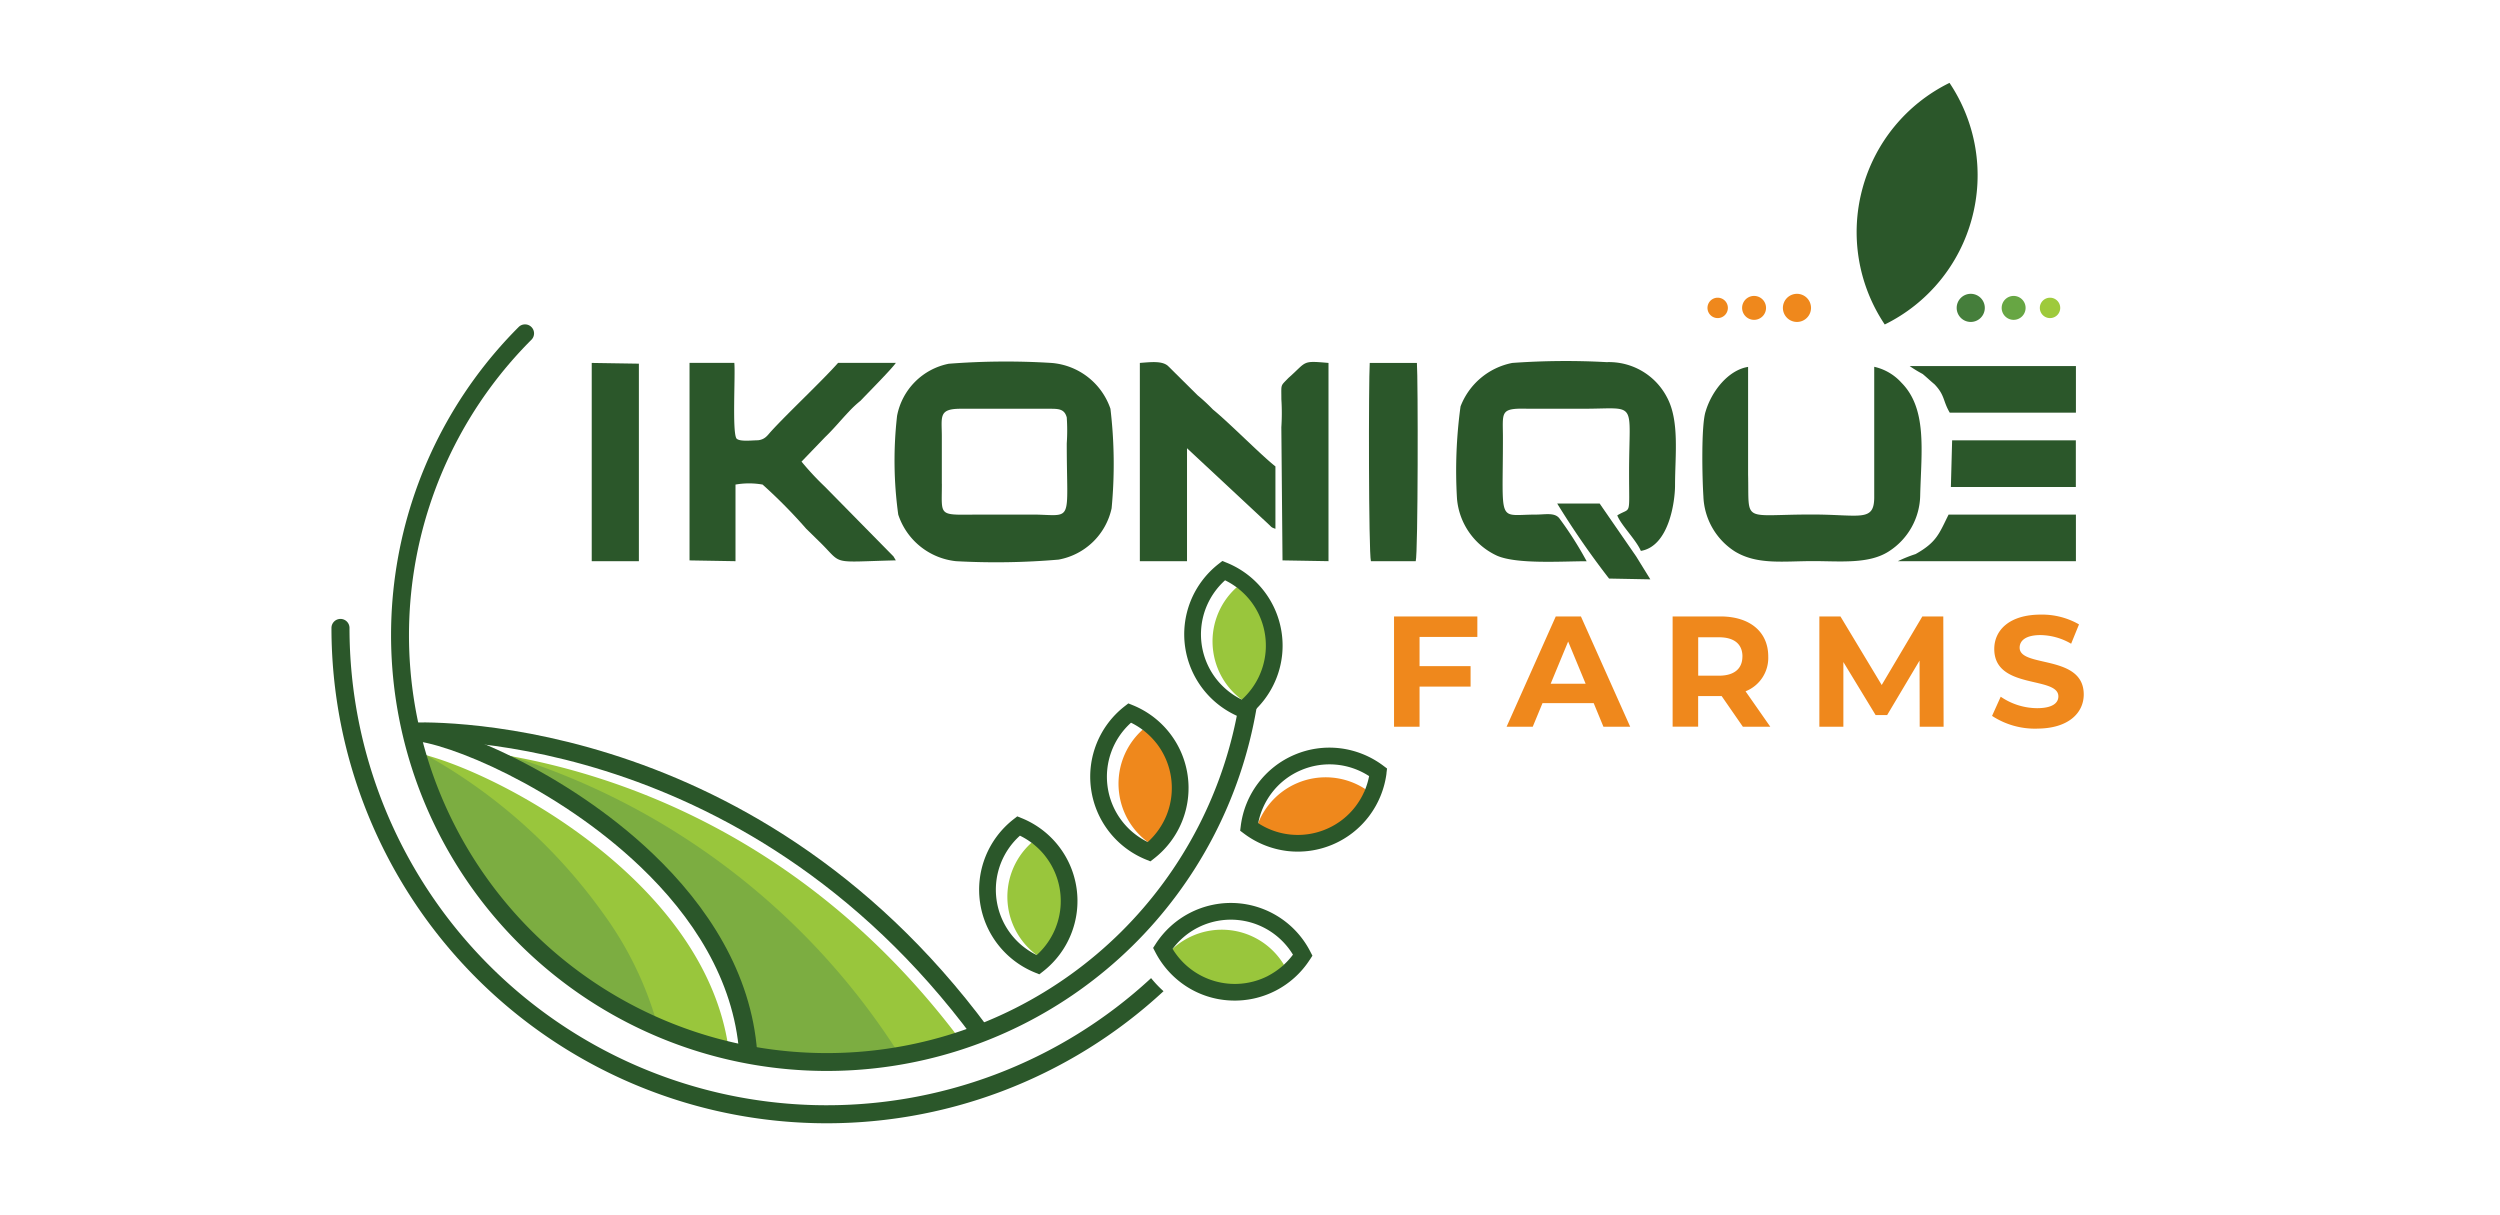 <svg xmlns="http://www.w3.org/2000/svg" xmlns:xlink="http://www.w3.org/1999/xlink" width="181" height="88" viewBox="0 0 181 88">
  <defs>
    <clipPath id="clip-path">
      <rect id="Rectangle_2583" data-name="Rectangle 2583" width="181" height="88" rx="5" transform="translate(597 5506)" fill="none" stroke="#707070" stroke-width="1"/>
    </clipPath>
    <linearGradient id="linear-gradient" x1="1487.619" y1="-621.85" x2="1515.849" y2="-562.83" gradientUnits="objectBoundingBox">
      <stop offset="0" stop-color="#2b572a"/>
      <stop offset="1" stop-color="#99ca3c"/>
    </linearGradient>
  </defs>
  <g id="Mask_Group_198" data-name="Mask Group 198" transform="translate(-597 -5506)" clip-path="url(#clip-path)">
    <g id="Group_6471" data-name="Group 6471" transform="translate(568.939 5490.469)">
      <g id="Group_6470" data-name="Group 6470" transform="translate(70.899 41.663)">
        <path id="Path_9692" data-name="Path 9692" d="M117.1,51.929a4.749,4.749,0,0,0-3.755,3.775,28.567,28.567,0,0,0,.085,7.148,4.948,4.948,0,0,0,4.182,3.374,52.934,52.934,0,0,0,7.425-.114,4.814,4.814,0,0,0,3.841-3.717,33.877,33.877,0,0,0-.085-7.205,4.921,4.921,0,0,0-4.268-3.317,53.445,53.445,0,0,0-7.425.057Zm-.512,8.692c0,2.517-.342,2.23,3.072,2.23h3.67c2.817.057,2.3.629,2.3-5.146a13.915,13.915,0,0,0,0-1.887c-.17-.628-.6-.628-1.28-.628h-6.4c-1.621,0-1.365.572-1.365,2v3.431Z" transform="translate(-91.235 -51.728)" fill="#2b572a" fill-rule="evenodd"/>
        <path id="Path_9693" data-name="Path 9693" d="M181.6,63.116c-.342-.458-1.024-.286-1.707-.286-2.817,0-2.39.8-2.39-5.547,0-1.887-.256-2.173,1.793-2.116h4.011c4.012,0,3.329-.686,3.329,4.632,0,3.26.171,2.459-.854,3.088.256.686,1.366,1.773,1.707,2.573,2.049-.343,2.475-3.6,2.475-4.746,0-2.174.342-4.689-.6-6.405a4.729,4.729,0,0,0-4.353-2.516,54.035,54.035,0,0,0-6.828.057A5.054,5.054,0,0,0,174.434,55a34.2,34.2,0,0,0-.256,6.69,5.016,5.016,0,0,0,2.9,4.118c1.45.629,4.694.4,6.487.4a25.632,25.632,0,0,0-1.963-3.088Z" transform="translate(-111.529 -51.706)" fill="#2b572a" fill-rule="evenodd"/>
        <path id="Path_9694" data-name="Path 9694" d="M90.916,66.219l3.328.057V60.729a5.675,5.675,0,0,1,1.963,0,37.3,37.3,0,0,1,3.158,3.2l1.11,1.087c1.536,1.544.683,1.315,5.377,1.2l-.171-.286-4.95-5.032a20.483,20.483,0,0,1-1.707-1.831l1.707-1.773c.6-.572,1.109-1.2,1.707-1.83a7.816,7.816,0,0,1,.854-.8c.6-.629,2.3-2.345,2.561-2.745h-4.182c-1.109,1.258-3.67,3.66-4.866,4.975-.256.286-.426.572-.939.629-.426,0-1.28.115-1.536-.114-.342-.344-.085-4.632-.171-5.49H90.916Z" transform="translate(-83.832 -51.778)" fill="#2b572a" fill-rule="evenodd"/>
        <path id="Path_9695" data-name="Path 9695" d="M204.144,52.35c-1.451.229-2.646,1.773-3.073,3.2-.342.972-.256,4.86-.17,6.176a4.939,4.939,0,0,0,2.3,4c1.622.972,3.5.686,5.634.686,1.963,0,4.012.229,5.463-.686a4.917,4.917,0,0,0,2.3-4.117c.085-3.2.512-6.234-1.366-8.121a3.754,3.754,0,0,0-1.963-1.144v9.436c0,1.83-1.024,1.258-4.523,1.258-5.121,0-4.523.687-4.609-2.916V52.35Z" transform="translate(-120.413 -51.92)" fill="#2b572a" fill-rule="evenodd"/>
        <path id="Path_9696" data-name="Path 9696" d="M139.786,66.245H143.2V58.068l5.889,5.49c.256.228.171.228.512.343V59.384c-1.025-.8-3.329-3.146-4.524-4.118a13.144,13.144,0,0,0-1.109-1.029l-2.134-2.116c-.427-.4-1.281-.286-2.049-.229V66.245Z" transform="translate(-100.098 -51.748)" fill="#2b572a" fill-rule="evenodd"/>
        <path id="Path_9697" data-name="Path 9697" d="M164.791,66.275h3.243c.171-.572.171-13.266.085-14.353h-3.415c-.085,1.315-.085,13.724.085,14.353Z" transform="translate(-108.373 -51.778)" fill="#2b572a" fill-rule="evenodd"/>
        <path id="Path_9698" data-name="Path 9698" d="M80.3,66.276h3.414v-14.3L80.3,51.922Z" transform="translate(-80.297 -51.778)" fill="#2b572a" fill-rule="evenodd"/>
        <path id="Path_9699" data-name="Path 9699" d="M155.137,56.518l.085,9.664,3.329.057V51.886c-1.963-.171-1.536-.114-2.9,1.087-.6.628-.512.4-.512,1.544a15.778,15.778,0,0,1,0,2Z" transform="translate(-105.206 -51.742)" fill="#2b572a" fill-rule="evenodd"/>
        <path id="Path_9700" data-name="Path 9700" d="M222.048,71.753h12.888V68.379h-9.218c-.683,1.372-.854,2-2.39,2.859a9.867,9.867,0,0,0-1.28.514Z" transform="translate(-127.478 -57.255)" fill="#2b572a" fill-rule="evenodd"/>
        <path id="Path_9701" data-name="Path 9701" d="M226.229,55.639h9.133V52.265H223.327a9.173,9.173,0,0,0,.939.572c.342.286.512.458.854.743.768.8.6,1.2,1.109,2.059Z" transform="translate(-127.903 -51.892)" fill="#2b572a" fill-rule="evenodd"/>
        <path id="Path_9702" data-name="Path 9702" d="M227.8,63.7h9.047V60.322H227.89Z" transform="translate(-129.394 -54.574)" fill="#2b572a" fill-rule="evenodd"/>
        <path id="Path_9703" data-name="Path 9703" d="M188.83,72.612l2.988.057-1.025-1.659-2.645-3.831h-3.073a59.785,59.785,0,0,0,3.755,5.433Z" transform="translate(-115.172 -56.856)" fill="#2b572a" fill-rule="evenodd"/>
      </g>
      <path id="Path_9704" data-name="Path 9704" d="M76.719,103.166c3.613,3.44,6.512,7.766,7.111,12.825A30.289,30.289,0,0,1,60.992,94.17C64.244,94.807,71.26,97.969,76.719,103.166Z" transform="translate(-2.973 -24.177)" fill="#99c63c" fill-rule="evenodd"/>
      <path id="Path_9705" data-name="Path 9705" d="M78.8,114.424a30.316,30.316,0,0,1-17.67-19.882c-.01-.117-.018-.233-.027-.352.261.053.545.123.851.207a39.235,39.235,0,0,1,12.814,11.486A25.157,25.157,0,0,1,78.8,114.424Z" transform="translate(-3.009 -24.184)" fill="#7cad41" fill-rule="evenodd"/>
      <path id="Path_9706" data-name="Path 9706" d="M87.345,115.905c-.53-5.583-3.647-10.309-7.552-14.025a42.2,42.2,0,0,0-12.044-7.867c7.893.995,22.911,4.986,34.792,20.578a30.185,30.185,0,0,1-10.126,1.735,30.576,30.576,0,0,1-5.07-.421Z" transform="translate(-5.222 -24.125)" fill="#99c63c" fill-rule="evenodd"/>
      <path id="Path_9707" data-name="Path 9707" d="M87.715,115.955c-.53-5.583-3.647-10.309-7.552-14.025a41.737,41.737,0,0,0-9.883-6.86q-.724-.482-1.42-.908c.562.079,1.158.176,1.781.289a51.636,51.636,0,0,1,27.974,21.364,30.649,30.649,0,0,1-10.9.14Z" transform="translate(-5.591 -24.174)" fill="#7cad41" fill-rule="evenodd"/>
      <path id="Path_9708" data-name="Path 9708" d="M68.684,48.854a.653.653,0,0,0-.923-.924,31.553,31.553,0,1,0,53.415,27.636c.009-.057.051-.313.061-.369a5.169,5.169,0,0,0-1.3-.192c0,.021-.008.111-.012.132A30.251,30.251,0,1,1,68.684,48.853Z" transform="translate(-2.149 -8.723)" fill="#2b572a"/>
      <path id="Path_9709" data-name="Path 9709" d="M60.7,92.245c.069,0,23.794-1.322,40.729,21.579l1.045-.778c-17.352-23.459-41.761-22.1-41.83-22.1Z" transform="translate(-2.856 -23.098)" fill="#2b572a"/>
      <path id="Path_9710" data-name="Path 9710" d="M60.642,92.252c2.657.116,10.589,3.372,16.616,9.114,3.781,3.6,6.781,8.172,7.179,13.534l1.3-.091c-.426-5.738-3.594-10.59-7.582-14.388-6.261-5.959-14.625-9.346-17.46-9.47l-.055,1.3Z" transform="translate(-2.856 -23.106)" fill="#2b572a"/>
      <path id="Path_9711" data-name="Path 9711" d="M173.4,80.853V79.371h-6.032v7.983h1.848V84.445h3.694V82.963h-3.694v-2.11Zm9.129,6.5h1.937L180.9,79.371h-1.824l-3.559,7.983h1.893l.708-1.711h3.706Zm-3.82-3.114,1.265-3.056,1.266,3.056Zm15.9,3.114-1.791-2.566a2.6,2.6,0,0,0,1.643-2.52c0-1.791-1.335-2.9-3.467-2.9h-3.456v7.983h1.848V85.13h1.7l1.539,2.224Zm-2.019-5.086c0,.866-.57,1.39-1.7,1.39h-1.5V80.876h1.5C192.023,80.876,192.593,81.39,192.593,82.268Zm14.567,5.086-.023-7.983h-1.518l-2.94,4.961-2.986-4.961h-1.528v7.983H199.9V82.668l2.336,3.842h.832l2.347-3.946.011,4.79Zm6.759.135c2.28,0,3.387-1.14,3.387-2.472,0-2.929-4.641-1.913-4.641-3.386,0-.5.422-.913,1.516-.913a4.506,4.506,0,0,1,2.212.626l.57-1.4a5.354,5.354,0,0,0-2.771-.708c-2.27,0-3.364,1.13-3.364,2.489,0,2.965,4.641,1.938,4.641,3.432,0,.489-.446.853-1.54.853a4.692,4.692,0,0,1-2.634-.831l-.627,1.39a5.677,5.677,0,0,0,3.25.923Z" transform="translate(-38.379 -19.206)" fill="#ef881c"/>
      <path id="Path_9712" data-name="Path 9712" d="M112.3,106.657a35.861,35.861,0,0,1-60.241-26.3.653.653,0,0,1,1.306,0A34.554,34.554,0,0,0,111.4,105.71a8.2,8.2,0,0,0,.9.947Z" transform="translate(0 -19.363)" fill="#2b572a"/>
      <path id="Path_9713" data-name="Path 9713" d="M217.982,29.216a12.006,12.006,0,0,0,1.623,9.808h0a12.009,12.009,0,0,0,6.311-7.683h0a12.009,12.009,0,0,0-1.623-9.81,12.009,12.009,0,0,0-6.311,7.685Z" transform="translate(-55.088 0)" fill-rule="evenodd" fill="url(#linear-gradient)"/>
      <path id="Path_9714" data-name="Path 9714" d="M229.444,44.423a1.018,1.018,0,1,1-1.017,1.019A1.017,1.017,0,0,1,229.444,44.423Z" transform="translate(-58.702 -7.619)" fill="#457e3b" fill-rule="evenodd"/>
      <path id="Path_9715" data-name="Path 9715" d="M234.174,44.651a.866.866,0,1,1-.866.867A.867.867,0,0,1,234.174,44.651Z" transform="translate(-60.326 -7.695)" fill="#67a643" fill-rule="evenodd"/>
      <path id="Path_9716" data-name="Path 9716" d="M238.186,44.844a.738.738,0,1,1-.737.738A.738.738,0,0,1,238.186,44.844Z" transform="translate(-61.704 -7.759)" fill="#9eca3b" fill-rule="evenodd"/>
      <path id="Path_9717" data-name="Path 9717" d="M210.585,44.423a1.018,1.018,0,1,0,1.018,1.019A1.018,1.018,0,0,0,210.585,44.423Z" transform="translate(-52.424 -7.619)" fill="#ef881c"/>
      <path id="Path_9718" data-name="Path 9718" d="M206.007,44.651a.866.866,0,1,0,.866.867A.866.866,0,0,0,206.007,44.651Z" transform="translate(-50.951 -7.695)" fill="#ef881c"/>
      <path id="Path_9719" data-name="Path 9719" d="M202.123,44.844a.738.738,0,1,0,.737.738A.738.738,0,0,0,202.123,44.844Z" transform="translate(-49.701 -7.759)" fill="#ef881c"/>
      <path id="Path_9720" data-name="Path 9720" d="M128.367,112.628a5.257,5.257,0,0,0-1.21-8.638,5.253,5.253,0,0,0,1.21,8.638Z" transform="translate(-24.414 -27.446)" fill="#99c63c" fill-rule="evenodd"/>
      <path id="Path_9721" data-name="Path 9721" d="M125.426,101.26a6.468,6.468,0,0,1,1.55,11.09l-.276.215-.323-.131a6.5,6.5,0,0,1-2.672-2.025,6.465,6.465,0,0,1-.895-6.384,6.489,6.489,0,0,1,2.017-2.681l.276-.216Zm1.72,2.766a5.256,5.256,0,0,0-1.85-1.5,5.276,5.276,0,0,0-1.362,1.945,5.276,5.276,0,0,0,.725,5.2,5.282,5.282,0,0,0,1.85,1.5,5.266,5.266,0,0,0,.638-7.141Z" transform="translate(-23.392 -26.493)" fill="#2b572a"/>
      <path id="Path_9722" data-name="Path 9722" d="M140.421,100.365a5.253,5.253,0,0,0-1.21-8.638,5.253,5.253,0,0,0-1.692,4.641,5.219,5.219,0,0,0,1.053,2.5A5.307,5.307,0,0,0,140.421,100.365Z" transform="translate(-28.426 -23.364)" fill="#ef881c"/>
      <path id="Path_9723" data-name="Path 9723" d="M137.481,89a6.469,6.469,0,0,1,1.552,11.09l-.277.216-.323-.131a6.473,6.473,0,0,1-3.972-5.1,6.463,6.463,0,0,1,2.42-5.99l.277-.216.323.131Zm1.72,2.767a5.294,5.294,0,0,0-1.849-1.5,5.258,5.258,0,0,0,1.211,8.64,5.309,5.309,0,0,0,1.362-1.945,5.274,5.274,0,0,0-.725-5.2Z" transform="translate(-27.405 -22.412)" fill="#2b572a"/>
      <path id="Path_9724" data-name="Path 9724" d="M150.627,84.915a5.252,5.252,0,0,0-1.211-8.638,5.252,5.252,0,0,0-1.693,4.643,5.241,5.241,0,0,0,2.9,3.995Z" transform="translate(-31.823 -18.222)" fill="#99c63c" fill-rule="evenodd"/>
      <path id="Path_9725" data-name="Path 9725" d="M147.687,73.546a6.477,6.477,0,0,1,3.973,5.1,6.426,6.426,0,0,1-.406,3.31,6.5,6.5,0,0,1-2.017,2.681l-.276.215-.321-.13a6.5,6.5,0,0,1-2.673-2.024,6.471,6.471,0,0,1-.9-6.387,6.5,6.5,0,0,1,2.017-2.68l.278-.216Zm1.721,2.767a5.308,5.308,0,0,0-1.851-1.5,5.308,5.308,0,0,0-1.363,1.947,5.269,5.269,0,0,0,.725,5.194,5.3,5.3,0,0,0,1.849,1.5,5.268,5.268,0,0,0,.64-7.141Z" transform="translate(-30.802 -17.269)" fill="#2b572a"/>
      <path id="Path_9726" data-name="Path 9726" d="M142.354,115.547a5.289,5.289,0,0,0,1.659,1.7,5.271,5.271,0,0,0,5.237.256,5.306,5.306,0,0,0,1.818-1.539,5.258,5.258,0,0,0-8.714-.418Z" transform="translate(-30.053 -30.588)" fill="#99c63c" fill-rule="evenodd"/>
      <path id="Path_9727" data-name="Path 9727" d="M152.569,114.632a6.466,6.466,0,0,1-5.749,2.955,6.417,6.417,0,0,1-3.178-1.012,6.522,6.522,0,0,1-2.257-2.483l-.161-.311.188-.292a6.488,6.488,0,0,1,5.75-2.956,6.472,6.472,0,0,1,5.435,3.5l.161.311-.189.292Zm-3.036,1.178a5.322,5.322,0,0,0,1.815-1.541,5.313,5.313,0,0,0-1.658-1.7,5.259,5.259,0,0,0-7.056,1.284,5.268,5.268,0,0,0,6.9,1.959Z" transform="translate(-29.677 -29.621)" fill="#2b572a"/>
      <path id="Path_9728" data-name="Path 9728" d="M152.213,101.153a5.324,5.324,0,0,0,2.234.814,5.266,5.266,0,0,0,2.689-.382,5.213,5.213,0,0,0,2.14-1.665,5.306,5.306,0,0,0,.969-2.173,5.253,5.253,0,0,0-8.031,3.405Z" transform="translate(-33.335 -25.084)" fill="#ef881c"/>
      <path id="Path_9729" data-name="Path 9729" d="M161.267,95.528A6.537,6.537,0,0,1,160,98.634a6.475,6.475,0,0,1-5.938,2.518,6.523,6.523,0,0,1-3.11-1.256l-.281-.211.043-.344a6.475,6.475,0,0,1,3.9-5.158,6.434,6.434,0,0,1,3.3-.466,6.528,6.528,0,0,1,3.111,1.255l.28.21-.043.346Zm-2.23,2.378a5.245,5.245,0,0,0,.97-2.174,5.254,5.254,0,0,0-4.921-.433,5.209,5.209,0,0,0-2.14,1.665,5.268,5.268,0,0,0-.97,2.173,5.248,5.248,0,0,0,4.922.434,5.207,5.207,0,0,0,2.139-1.664Z" transform="translate(-32.822 -24.01)" fill="#2b572a"/>
    </g>
  </g>
</svg>
